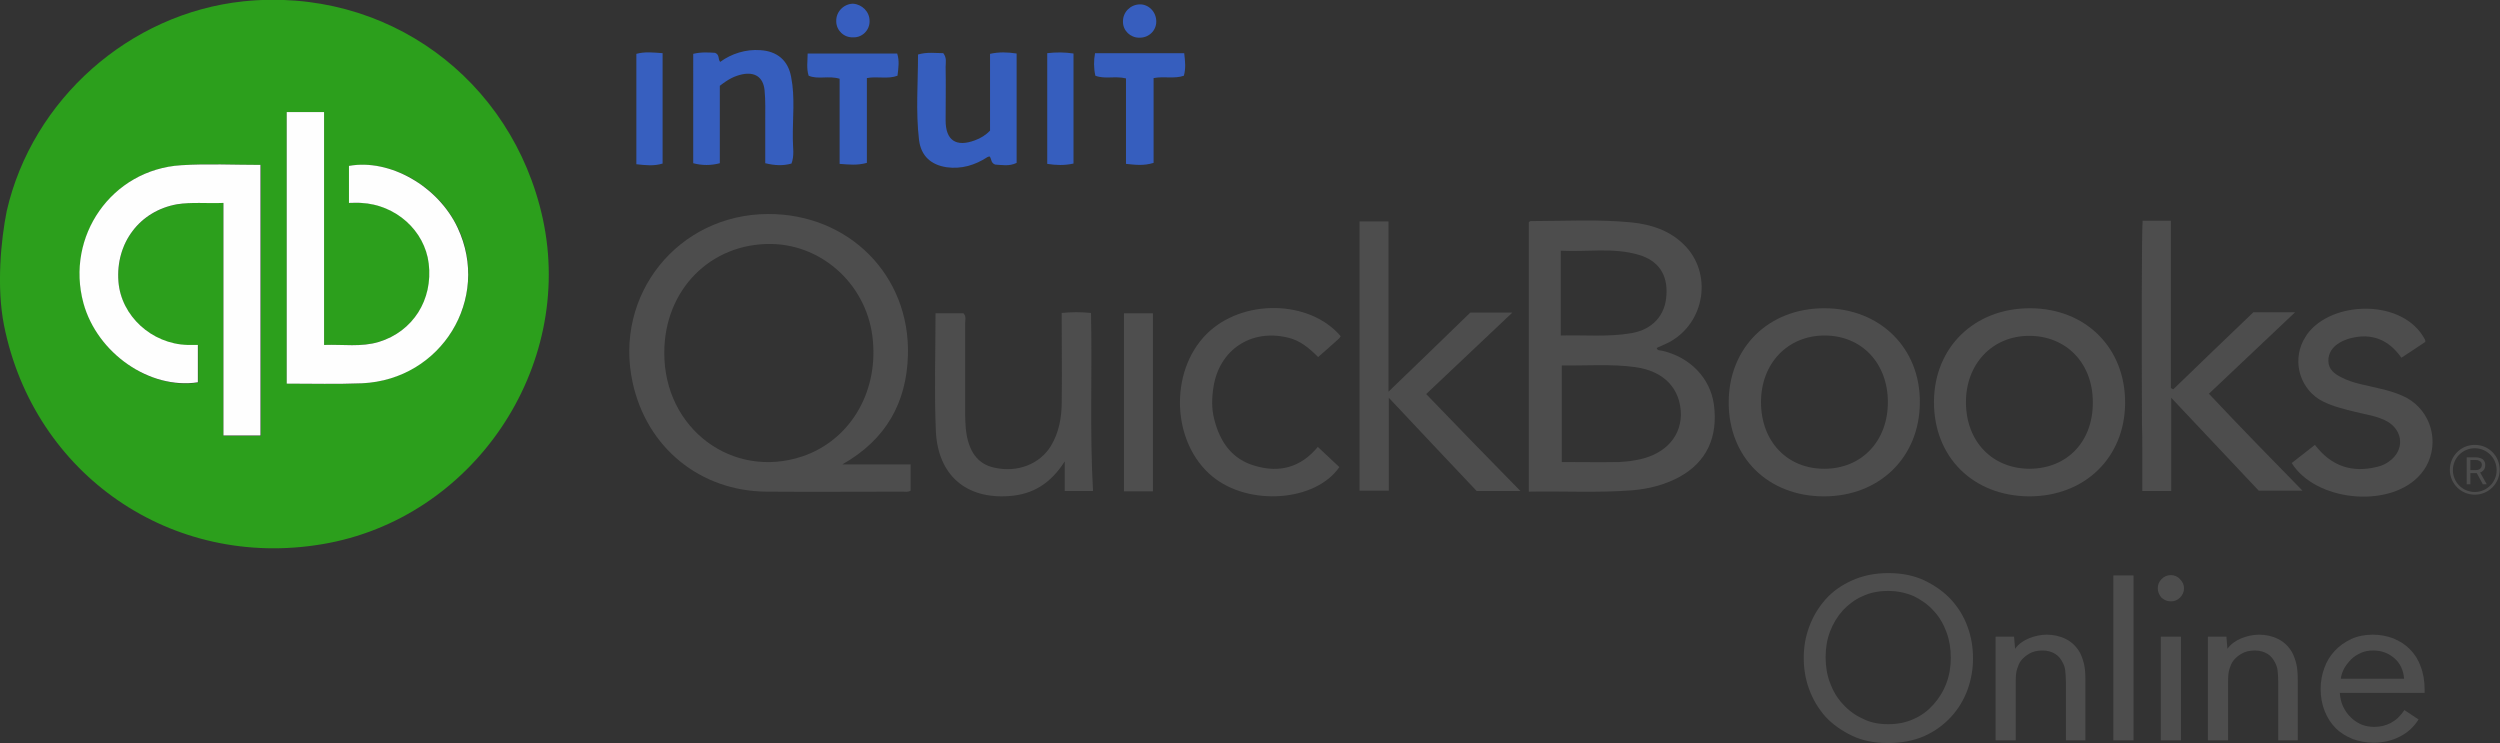 <?xml version="1.0" encoding="utf-8"?>
<!-- Generator: Adobe Illustrator 24.2.1, SVG Export Plug-In . SVG Version: 6.00 Build 0)  -->
<svg version="1.1" id="Layer_1" xmlns="http://www.w3.org/2000/svg" xmlns:xlink="http://www.w3.org/1999/xlink" x="0px" y="0px"
	 viewBox="0 0 742.9 220.8" style="enable-background:new 0 0 742.9 220.8;" xml:space="preserve">
<rect x="0" y="0" width="742.9" height="220.8" fill="#333333" stroke="none"/>
<g>
	<path style="fill:#FEFEFE;" d="M636.6,145.9C636.6,145.9,636.6,145.9,636.6,145.9L636.6,145.9C636.6,145.9,636.6,145.9,636.6,145.9
		z"/>
	<path style="fill:#2C9F1C;" d="M161.3,65c-9.1-41.7-46.6-69-89-64.6C38.4,4,9.6,29.6,2,62.7c-1.7,8.5-3.1,22.5-0.8,34
		c8.9,44.4,49.9,72.6,94.6,65C140.5,154.2,170.9,109.3,161.3,65z M77.5,129.5H66.4V60.3c-0.5,0-0.9,0-1.4,0c-0.9,0-1.8,0-2.7,0
		c-3.3,0-6.4-0.2-9.5,0.4l-0.1,0c-4.3,0.7-8.4,2.8-11.5,5.9c-0.4,0.4-0.8,0.9-1.2,1.3c-0.2,0.2-0.4,0.5-0.6,0.7
		c-0.4,0.5-0.7,1-1,1.5c-0.3,0.5-0.6,1-0.9,1.6c-0.1,0.3-0.3,0.5-0.4,0.8c-0.1,0.3-0.2,0.6-0.4,0.8c-0.1,0.3-0.2,0.6-0.3,0.9
		s-0.2,0.6-0.3,0.9c-0.8,2.8-1.1,5.7-0.9,8.6C35.7,90.6,40,96.6,46,99.9c0.3,0.2,0.6,0.3,0.8,0.5c0.3,0.2,0.6,0.3,0.9,0.4
		c0.6,0.3,1.2,0.5,1.8,0.7c0.6,0.2,1.2,0.4,1.9,0.5c0.6,0.2,1.3,0.3,1.9,0.4c0.8,0.1,1.6,0.2,2.5,0.2c1,0,1.9,0,3.1,0l0,0v11.1l0,0
		c-2.3,0.3-4.6,0.4-6.9,0.1c-0.4,0-0.8-0.1-1.1-0.2c-0.7-0.1-1.4-0.2-2-0.4c-0.4-0.1-0.7-0.2-1.1-0.3c-1.2-0.3-2.4-0.8-3.6-1.2
		c-0.4-0.2-0.8-0.3-1.2-0.5l-0.6-0.3c-0.3-0.2-0.6-0.3-0.9-0.5c-0.5-0.3-1-0.6-1.5-0.9c-0.3-0.2-0.6-0.4-0.9-0.5
		c-1.8-1.2-3.5-2.5-5.1-4c-0.3-0.3-0.6-0.6-0.9-0.9c-3.9-3.9-6.7-8.7-8.2-14c-3.2-11.6,0.2-24,8.9-32.3c0.4-0.3,0.7-0.7,1.1-1
		c0.4-0.3,0.8-0.6,1.1-0.9c0.4-0.3,0.8-0.6,1.2-0.9c1.2-0.9,2.5-1.7,3.9-2.4c0.9-0.5,1.8-0.9,2.8-1.3c0.5-0.2,1-0.4,1.4-0.5
		c1.2-0.4,2.5-0.8,3.8-1c0.5-0.1,1-0.2,1.6-0.3c1.1-0.2,2.1-0.3,3.2-0.4c7.8-0.5,15.6-0.1,23.6-0.1l0,0L77.5,129.5z M137.6,91.3
		c-0.1,0.5-0.3,1-0.5,1.4l0,0c-0.2,0.5-0.4,0.9-0.6,1.4c-0.5,1.2-1.1,2.3-1.7,3.4c-0.4,0.7-0.8,1.3-1.2,1.9
		c-0.3,0.4-0.6,0.8-0.9,1.2c-0.3,0.4-0.6,0.8-0.9,1.2l-0.5,0.6c-0.3,0.4-0.7,0.8-1,1.1c-0.7,0.7-1.4,1.5-2.2,2.1
		c-0.4,0.3-0.8,0.7-1.2,1c-0.4,0.3-0.8,0.6-1.2,0.9c-0.8,0.6-1.7,1.2-2.6,1.7c-0.5,0.3-0.9,0.5-1.4,0.8c-1.6,0.9-3.4,1.6-5.1,2.2
		c-0.5,0.2-1,0.3-1.6,0.5c-2.4,0.7-4.9,1-7.4,1.2c-5.1,0.2-10.2,0.2-15.3,0.1c-2.3,0-4.7-0.1-7.1-0.1V33.3h11.1v69.2
		c5.7-0.2,11,0.7,16.3-0.9c0.3-0.1,0.6-0.2,0.9-0.3c0.6-0.2,1.1-0.4,1.6-0.6c0.3-0.1,0.5-0.2,0.8-0.4c0.5-0.3,1-0.5,1.5-0.8
		c0.7-0.4,1.4-0.9,2.1-1.4c0.7-0.5,1.3-1.1,1.9-1.6c1-1,1.9-2,2.6-3.2c0.3-0.5,0.6-0.9,0.9-1.4c0.1-0.2,0.3-0.5,0.4-0.7
		c0.2-0.4,0.4-0.8,0.6-1.3c0.3-0.6,0.5-1.2,0.7-1.8c1-3.2,1.3-6.5,0.9-9.8c0-0.2,0-0.3-0.1-0.5l0,0c-0.1-0.5-0.1-0.9-0.3-1.4l0,0
		c-0.1-0.4-0.2-0.9-0.3-1.3c-0.1-0.4-0.3-0.9-0.4-1.3c-0.2-0.4-0.3-0.8-0.5-1.2c-3.4-7.2-10.5-12-18.4-12.3c-0.8,0-1.6,0-2.4,0h-1.2
		V49.3c4.7-0.8,9.7-0.1,14.4,1.8c0.3,0.1,0.7,0.3,1,0.4c0.5,0.2,1,0.5,1.5,0.7c0.3,0.2,0.7,0.3,1,0.5s0.7,0.4,1,0.6
		c0.5,0.3,1,0.6,1.4,0.9l0,0c0.6,0.4,1.2,0.9,1.9,1.3c0.3,0.2,0.6,0.5,0.9,0.7c0.6,0.5,1.2,1,1.7,1.5c0.4,0.4,0.8,0.8,1.2,1.2
		c0.4,0.4,0.8,0.8,1.2,1.2c0.3,0.3,0.5,0.6,0.7,0.9c1.7,2,3.1,4.3,4.3,6.7C139.6,75.1,140.1,83.5,137.6,91.3L137.6,91.3z"/>
	<path style="fill:#4D4D4D;" d="M250.3,138c13.1-7.4,19.1-18.5,19.5-32.4c0.7-23.8-17.6-42.1-41.6-42c-26.7,0.1-45.9,24-40.2,50.1
		c4.2,19.3,20,32.2,39.7,32.4c13.5,0.1,27,0,40.6,0c0.7,0,1.5,0.2,2.3-0.3V138H250.3z M238.5,135.6c-20.8,7-41.2-8.2-41.1-30.8
		c0-18.7,13.8-32.6,31.9-32.3c15.6,0.3,28.8,12.8,30.1,28.9C260.8,117.1,252.3,130.9,238.5,135.6z"/>
	<path style="fill:#4D4D4D;" d="M509.3,120.2c-1.1-7.9-7.1-14.1-15.5-16c-0.6-0.1-1.3,0-1.5-0.8c1.3-0.6,2.5-1.1,3.7-1.7
		c10.8-5.8,13-20.7,4.3-29.1c-4.3-4.2-9.7-5.9-15.4-6.5c-10-1-20.1-0.4-30.1-0.4c-0.1,0-0.3,0.2-0.5,0.3v80.1
		c10.3-0.2,20.5,0.4,30.7-0.4c4.9-0.4,9.7-1.6,14.1-4C507.1,137.3,510.6,129.9,509.3,120.2z M463.9,74.5c7.7,0.4,15.5-1,23,1.2
		c5.9,1.7,8.7,5.9,8.3,11.9c-0.3,6.1-4.1,10.3-10.4,11.4c-6.9,1.2-13.8,0.5-21,0.7V74.5z M485.7,136.8c-1.5,0.3-3.1,0.4-4.6,0.5
		c-5.6,0.1-11.2,0-17,0v-28.7c7.4,0.1,14.7-0.5,21.9,0.5c8.6,1.2,13.5,6.5,13.5,14.3C499.3,130.4,494.1,135.5,485.7,136.8
		L485.7,136.8z"/>
	<path style="fill:#4D4D4D;" d="M451.8,145.9h-13c-8.5-9-17.1-18.1-26.1-27.7v27.6h-8.7V65.8h8.6v50.6c8.5-8.2,16.4-15.8,24.3-23.5
		h12.5l-25.6,24.2C433.1,126.8,442.3,136.2,451.8,145.9z"/>
	<path style="fill:#4D4D4D;" d="M684.2,145.8h-13l-26-27.6v27.7h-8.6c0-0.1,0-0.2,0-0.4c0-0.2,0-0.3,0-0.4c0-0.3,0-0.7,0-1.2
		s0-1.1,0-1.7c0-0.5,0-1,0-1.6c0-0.4,0-0.8,0-1.2s0-0.8,0-1.3c0-0.7,0-1.4,0-2.1c0-0.5,0-1,0-1.5v0c0-0.5,0-1,0-1.6
		c0-2.2,0-4.6-0.1-7.1c0-0.6,0-1.2,0-1.9c-0.1-22.3-0.1-54.1,0.2-58.3h8.4v49.7c0.2,0.1,0.4,0.3,0.7,0.4
		c7.9-7.6,15.8-15.3,23.8-22.9H682l-25.6,24.2C665.6,126.8,674.8,136.2,684.2,145.8z"/>
	<path style="fill:#4D4D4D;" d="M603.2,91.6c-16.5,0-28.4,11.6-28.5,27.7c-0.1,16.5,11.6,28.1,28.3,28.2c16.5,0,28.4-11.5,28.5-27.7
		C631.6,103.4,619.8,91.6,603.2,91.6z M603.2,139.3c-11.1,0-18.9-8-19-19.6c-0.1-11.5,7.8-19.9,18.8-19.9c11,0,18.9,8.1,18.9,19.7
		C622,131.1,614.4,139.2,603.2,139.3L603.2,139.3z"/>
	<path style="fill:#4D4D4D;" d="M542.1,91.6c-16.5,0-28.3,11.6-28.4,27.8c-0.1,16.5,11.7,28.1,28.3,28.1c16.5,0,28.4-11.6,28.5-27.8
		C570.7,103.5,558.7,91.6,542.1,91.6z M542.1,139.3c-11.1,0-18.8-8.2-18.8-19.8c0-11.5,7.9-19.8,18.9-19.8c11,0,18.8,8.2,18.8,19.8
		S553.2,139.3,542.1,139.3L542.1,139.3z"/>
	<path style="fill:#4D4D4D;" d="M316.4,145.9v-8.8c-4.2,6.6-9.5,9.8-16.4,10.3c-12.9,1-21.3-6.2-21.9-19.3
		c-0.5-11.6-0.1-23.2-0.1-35h8.3c0.9,0.9,0.5,2.1,0.5,3.1c0,9,0,18,0,26.9c0,1.4,0.1,2.9,0.2,4.3c0.7,6.8,3.6,10.6,8.6,11.6
		c6.8,1.5,13.4-1.1,16.7-6.5c2.4-4,3.2-8.5,3.2-13c0.1-7.7,0-15.4,0-23.2V93c2.9-0.3,5.8-0.3,8.7,0c0.4,17.7-0.4,35.2,0.6,52.9
		L316.4,145.9z"/>
	<path style="fill:#4D4D4D;" d="M718.5,141.8c-9.3,9.3-30.5,7-37.5-4.2c2.3-1.8,4.5-3.5,6.9-5.4c4.9,6.4,11.1,8.4,18.6,6.5
		c1.3-0.3,2.6-0.9,3.6-1.7c4.4-3.2,4.1-8.9-0.6-11.7c-3-1.7-6.4-2.1-9.6-2.9s-6.6-1.6-9.6-3.1c-6.6-3.3-9.2-11.4-5.9-18
		c0.4-0.7,0.8-1.4,1.2-2c7.4-10.1,28.6-10.6,35,1.6c0.1,0.2,0.1,0.4,0.1,0.7c-2.3,1.6-4.7,3.1-7.1,4.7c-3.8-5.4-8.8-7.4-15.1-5.8
		c-1.1,0.3-2.2,0.7-3.2,1.3c-2.1,1.2-3.5,3.1-3.4,5.6c0.1,2.4,1.8,3.7,3.8,4.7c3.6,1.9,7.7,2.4,11.6,3.4c2.3,0.5,4.5,1.2,6.6,2.1
		c7.6,3.3,11,12.1,7.7,19.7C720.9,138.9,719.9,140.4,718.5,141.8z"/>
	<path style="fill:#4D4D4D;" d="M391.6,132.8c2.2,2.1,4.3,4,6.4,6c-7.1,10.3-26.9,11.7-37.7,2.8c-12.1-9.9-13-31-1.8-42.3
		c10.6-10.6,30.6-10.3,39.9,0.6c-0.1,0.2-0.3,0.5-0.5,0.7c-2,1.8-4,3.6-6.2,5.5c-2.6-2.6-5.4-5-9.1-5.8c-10.9-2.6-20.3,3.7-22,14.7
		c-0.5,3.2-0.6,6.4,0.2,9.5c1.7,6.8,5.3,12.1,12.4,14C380.1,140.5,386.5,139,391.6,132.8z"/>
	<path style="fill:#365EBE;" d="M235.6,41.4c0,2.4,0.5,4.8-0.4,7.2c-2.5,0.7-4.9,0.6-7.8-0.1c0-4.2,0-8.3,0-12.4
		c0-3.1,0.1-6.2-0.2-9.3c-0.4-3.9-2.9-5.5-6.7-4.7c-2.2,0.5-3.9,1.3-6.6,3.4v23c-2.6,0.7-5.3,0.7-7.9,0V16c2.5-0.6,4.7-0.4,6.5-0.3
		c1.4,0.6,0.8,1.8,1.5,2.7c3.4-2.5,7.7-3.8,11.9-3.5c5,0.3,8.3,3,9.2,8C236.3,29,235.5,35.2,235.6,41.4z"/>
	<path style="fill:#365EBE;" d="M302.1,15.9v32.5c-2.2,1.1-4.5,0.6-6.4,0.5c-1.3-0.5-1-1.6-1.6-2.4c-0.3,0-0.5,0.1-0.7,0.2
		c-3.7,2.4-7.7,3.6-12.1,3c-4.6-0.7-7.6-3.3-8.2-8.1c-1-8.4-0.3-16.9-0.3-25.4c2.7-0.8,5.2-0.4,7.5-0.4c1.1,1.4,0.7,2.8,0.7,4.1
		c0.1,5.3,0,10.6,0,15.9c0,5.9,3.1,8,8.7,5.9c1.7-0.6,3.3-1.6,4.5-2.9V16C296.9,15.4,299.4,15.5,302.1,15.9z"/>
	<rect x="334" y="93.1" style="fill:#4E4E4E;" width="8.6" height="52.9"/>
	<path style="fill:#365EBE;" d="M351.8,22.5c-2.8,1-5.8,0.1-9,0.7v25.2c-2.9,0.9-5.3,0.6-8.2,0.3V23.3c-3.3-0.8-6.2,0.3-9.1-0.8
		c-0.5-2.2-0.5-4.5-0.1-6.7h26.5C352.2,18.3,352.4,20.3,351.8,22.5z"/>
	<path style="fill:#365EBE;" d="M266.7,22.5c-2.9,1.1-5.9,0.1-9.1,0.7v25.2c-2.9,0.8-5.3,0.5-8.1,0.3V23.4c-3.3-1-6.4,0.3-9.2-0.9
		c-0.7-2.2-0.3-4.3-0.3-6.6h26.6C267.3,18,267,20.1,266.7,22.5z"/>
	<path style="fill:#375FBF;" d="M196.9,15.8v32.8c-2.6,0.8-5.1,0.5-7.8,0.2V16C191.7,15.3,194.1,15.6,196.9,15.8z"/>
	<path style="fill:#365EBE;" d="M319,15.9v32.7c-2.7,0.6-5.2,0.5-7.8,0.1V15.8C313.8,15.5,316.4,15.5,319,15.9z"/>
	<path style="fill:#375EBF;" d="M258.4,6.2c0.1,2.6-2,4.9-4.7,4.9c-0.1,0-0.2,0-0.2,0c-2.7,0.1-4.9-2-5-4.6c0-0.1,0-0.1,0-0.2
		c-0.1-2.8,2.2-5.1,4.9-5.2c0,0,0.1,0,0.1,0C256.2,1.3,258.4,3.5,258.4,6.2z"/>
	<path style="fill:#375EBE;" d="M343.6,6.4c0,2.7-2.2,4.8-4.9,4.8c-0.1,0-0.1,0-0.2,0c-2.6,0-4.8-2.1-4.8-4.7c0-0.1,0-0.2,0-0.2
		c0-2.7,2.2-4.9,4.9-5C341.3,1.2,343.6,3.5,343.6,6.4C343.6,6.4,343.6,6.4,343.6,6.4z"/>
	<path style="fill:#FEFEFE;" d="M85.2,33.3h11.1v69.2c5.7-0.2,11,0.7,16.3-0.9c10.1-3.1,16.1-12.5,14.8-23.3
		c-1.2-9.8-9.8-17.5-20.1-18c-1.1-0.1-2.3,0-3.6,0V49.3c12.1-2.2,26.5,6,32.3,18.4c9.9,21.1-4.8,45.1-28.4,46.2
		c-7.4,0.3-14.8,0.1-22.4,0.1L85.2,33.3z"/>
	<path style="fill:#FEFEFE;" d="M66.4,60.3c-4.9,0.2-9.4-0.3-13.8,0.4c-11.1,2-18.3,11.5-17.4,23c0.8,10.2,9.9,18.5,20.5,18.8
		c1,0,1.9,0,3.1,0v11.1c-14.3,2.2-29.9-8.6-34-23.5c-5.4-19.9,8.4-39.7,29-41c7.8-0.5,15.6-0.1,23.6-0.1v80.4H66.4V60.3z"/>
	<path style="fill:#4D4D4D;" d="M735.4,132.2c-4.1,0-7.4,3.3-7.4,7.4s3.3,7.4,7.4,7.4s7.4-3.3,7.4-7.4S739.6,132.2,735.4,132.2z
		 M735.4,146.2c-3.6,0-6.5-2.9-6.5-6.5s2.9-6.5,6.5-6.5s6.5,2.9,6.5,6.5S739,146.2,735.4,146.2z"/>
	<path style="fill:#4D4D4D;" d="M736,140.6h-1.9v3.3H733v-8h2.7c0.7,0,1.5,0.2,2.1,0.6c0.5,0.5,0.8,1.1,0.7,1.8
		c0,0.5-0.1,0.9-0.4,1.3c-0.3,0.4-0.7,0.7-1.1,0.8l1.9,3.4v0.1h-1.1L736,140.6z M734.1,139.7h1.6c0.5,0,0.9-0.1,1.3-0.4
		c0.3-0.3,0.5-0.7,0.5-1.1c0-0.4-0.1-0.9-0.5-1.1c-0.4-0.3-0.8-0.4-1.3-0.4h-1.6L734.1,139.7z"/>
	<g>
		<path style="fill:#4D4D4D;" d="M561.1,220.8c-4.1,0-7.7-0.7-10.8-2.2s-5.8-3.4-7.9-5.7c-2.1-2.4-3.7-5.1-4.8-8.1
			c-1.1-3-1.6-6.1-1.6-9.3s0.5-6.2,1.6-9.2c1.1-3,2.7-5.7,4.8-8.1c2.1-2.4,4.8-4.3,7.9-5.7c3.1-1.4,6.7-2.2,10.8-2.2
			s7.6,0.7,10.8,2.2c3.1,1.5,5.8,3.4,7.9,5.7c2.1,2.3,3.8,5,4.9,8.1c1.1,3,1.6,6.1,1.6,9.3s-0.5,6.2-1.6,9.3c-1.1,3-2.7,5.7-4.9,8.1
			c-2.1,2.3-4.8,4.3-7.9,5.7C568.7,220.1,565.1,220.8,561.1,220.8z M561.1,215.2c2.8,0,5.4-0.5,7.7-1.6c2.3-1,4.2-2.5,5.8-4.3
			c1.6-1.8,2.9-3.9,3.8-6.3s1.3-4.9,1.3-7.6c0-2.6-0.4-5.2-1.3-7.6c-0.9-2.4-2.1-4.5-3.8-6.3c-1.6-1.8-3.6-3.2-5.8-4.3
			c-2.3-1-4.8-1.6-7.7-1.6s-5.4,0.5-7.7,1.6c-2.3,1-4.2,2.5-5.8,4.2c-1.6,1.8-2.9,3.9-3.8,6.3c-0.9,2.4-1.3,4.9-1.3,7.6
			c0,2.7,0.4,5.2,1.3,7.6c0.9,2.4,2.1,4.5,3.8,6.3c1.6,1.8,3.6,3.3,5.8,4.3C555.7,214.7,558.2,215.2,561.1,215.2z"/>
		<path style="fill:#4D4D4D;" d="M613.9,220v-17.3c0-1.4-0.1-2.6-0.2-3.5c-0.1-0.9-0.4-1.7-0.8-2.4c-0.5-1-1.2-1.9-2.2-2.5
			c-1-0.6-2.2-1-3.7-1c-1.6,0-2.9,0.3-3.9,0.9c-1.1,0.6-1.9,1.3-2.6,2.2c-0.5,0.7-0.8,1.5-1.1,2.4c-0.3,0.9-0.4,2.1-0.4,3.6V220h-6
			v-30.8h5.5l0.3,3.6c1-1.4,2.4-2.4,4.1-3.1c1.7-0.7,3.5-1.1,5.3-1.1c2,0,3.9,0.4,5.7,1.3c1.8,0.9,3.2,2.3,4.2,4.1
			c0.5,1,0.9,2.1,1.2,3.4s0.4,2.8,0.4,4.8V220H613.9z"/>
		<path style="fill:#4D4D4D;" d="M628,220v-49h6v49H628z"/>
		<path style="fill:#4D4D4D;" d="M641.2,174.8c0-1,0.4-2,1.1-2.7c0.8-0.8,1.7-1.2,2.8-1.2c1,0,2,0.4,2.7,1.2
			c0.8,0.8,1.2,1.7,1.2,2.7c0,1.1-0.4,2-1.2,2.8c-0.8,0.8-1.7,1.1-2.7,1.1c-1.1,0-2-0.4-2.8-1.1
			C641.6,176.8,641.2,175.8,641.2,174.8z M642.1,220v-30.8h6V220H642.1z"/>
		<path style="fill:#4D4D4D;" d="M677,220v-17.3c0-1.4-0.1-2.6-0.2-3.5c-0.1-0.9-0.4-1.7-0.8-2.4c-0.5-1-1.2-1.9-2.2-2.5
			c-1-0.6-2.2-1-3.7-1c-1.6,0-2.9,0.3-3.9,0.9c-1.1,0.6-1.9,1.3-2.6,2.2c-0.5,0.7-0.8,1.5-1.1,2.4c-0.3,0.9-0.4,2.1-0.4,3.6V220h-6
			v-30.8h5.5l0.3,3.6c1-1.4,2.4-2.4,4.1-3.1c1.7-0.7,3.5-1.1,5.3-1.1c2,0,3.9,0.4,5.7,1.3c1.8,0.9,3.2,2.3,4.2,4.1
			c0.5,1,0.9,2.1,1.2,3.4s0.4,2.8,0.4,4.8V220H677z"/>
		<path style="fill:#4D4D4D;" d="M705.5,216c1.9,0,3.5-0.4,5-1.2s2.8-2,4-3.8l4.2,2.8c-1.4,2.2-3.2,3.9-5.6,5.1
			c-2.3,1.2-5,1.8-7.8,1.8c-2.2,0-4.3-0.4-6.2-1.1c-1.9-0.8-3.6-1.8-5-3.2c-1.4-1.4-2.5-3.1-3.3-5.1s-1.2-4.2-1.2-6.6
			c0-2.2,0.4-4.3,1.1-6.2c0.7-2,1.8-3.7,3.1-5.1c1.4-1.5,3-2.6,4.9-3.5c1.9-0.9,4.1-1.3,6.4-1.3c2.2,0,4.2,0.4,6.1,1.1
			c1.9,0.8,3.5,1.8,4.9,3.2c1.4,1.4,2.5,3.1,3.2,5.1c0.8,2,1.2,4.3,1.2,6.9v1h-25.2c0.1,1.5,0.4,2.9,1,4.1c0.6,1.2,1.3,2.3,2.3,3.2
			c0.9,0.9,2,1.6,3.1,2.1C703,215.8,704.2,216,705.5,216z M714.4,201.7c-0.2-2.6-1.2-4.7-3-6.2c-1.8-1.5-3.8-2.2-6.2-2.2
			c-1.3,0-2.5,0.2-3.6,0.7s-2.1,1.1-2.9,1.9c-0.8,0.8-1.5,1.7-2.1,2.7c-0.5,1-0.9,2-1,3.1H714.4z"/>
	</g>
</g>
</svg>
